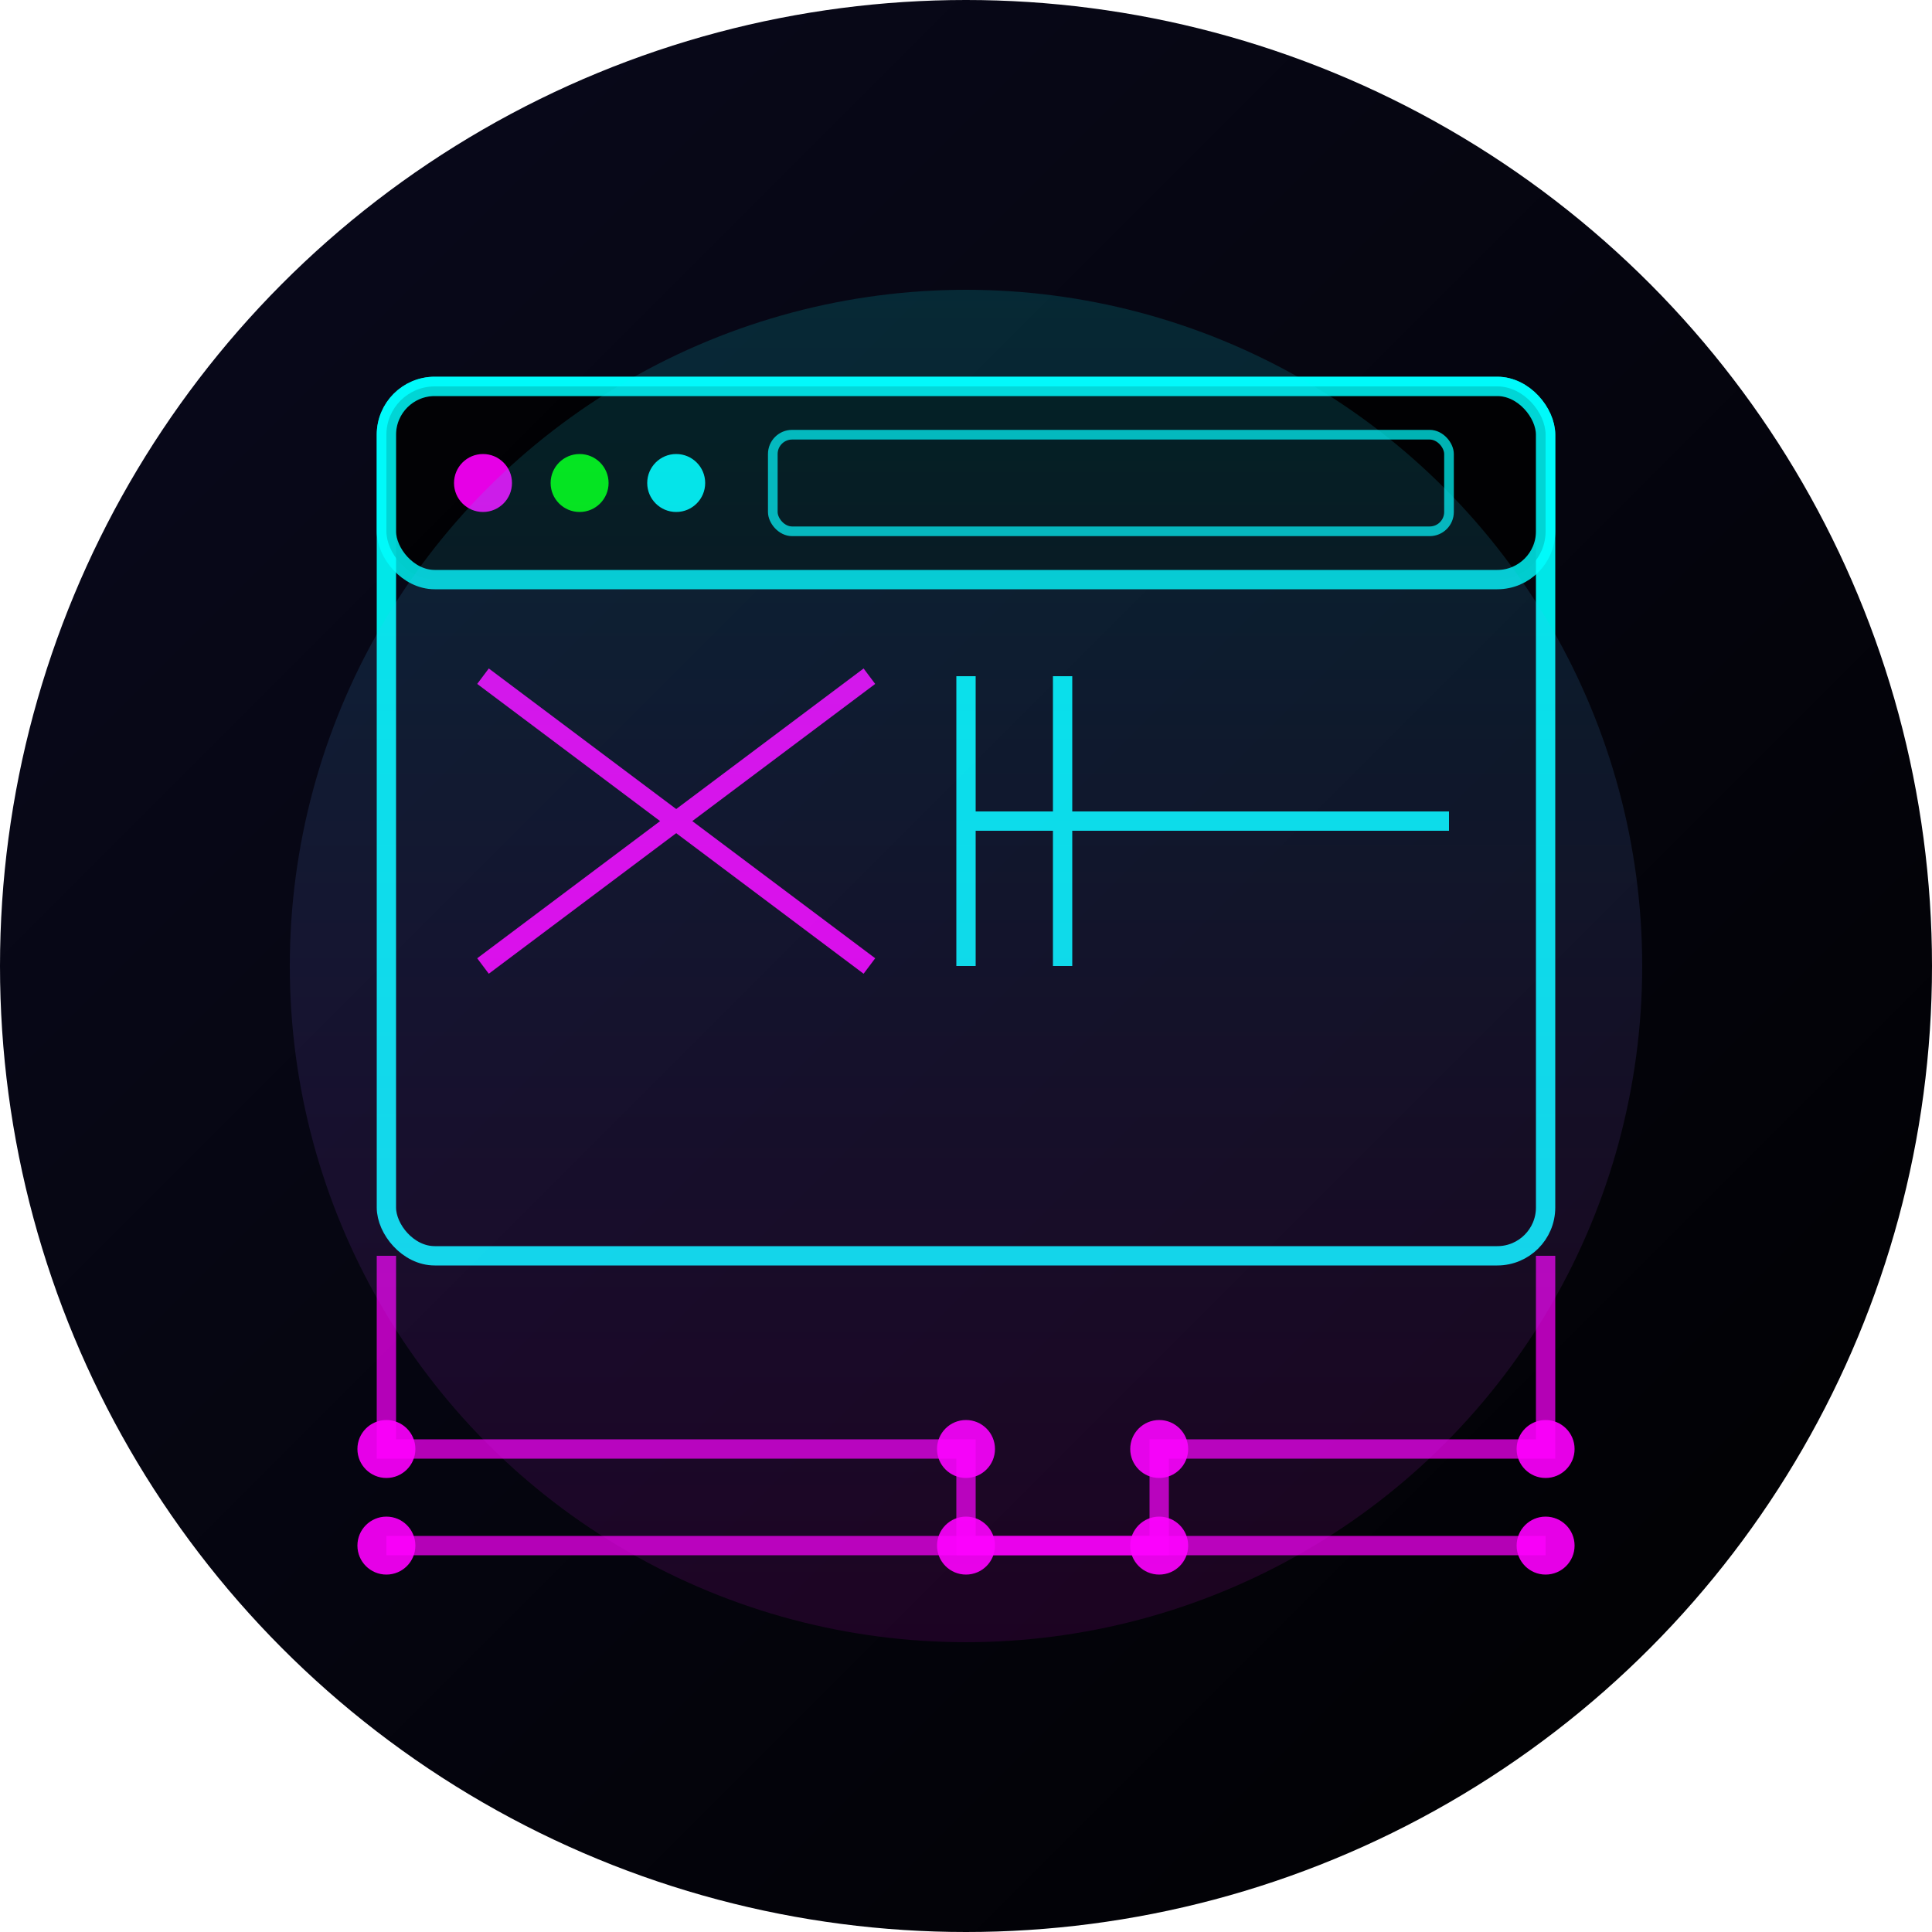 <?xml version="1.0" encoding="UTF-8"?>
<svg width="200px" height="200px" viewBox="0 0 200 200" version="1.1" xmlns="http://www.w3.org/2000/svg" xmlns:xlink="http://www.w3.org/1999/xlink">
    <title>Service Icon 1 - Web Development</title>
    <defs>
        <linearGradient x1="0%" y1="0%" x2="100%" y2="100%" id="linearGradient-1">
            <stop stop-color="#0A0A1E" offset="0%"></stop>
            <stop stop-color="#000000" offset="100%"></stop>
        </linearGradient>
        <linearGradient x1="50%" y1="0%" x2="50%" y2="100%" id="linearGradient-2">
            <stop stop-color="#00FFFF" stop-opacity="0.7" offset="0%"></stop>
            <stop stop-color="#FF00FF" stop-opacity="0.5" offset="100%"></stop>
        </linearGradient>
    </defs>
    <g id="Service-Icon-1" stroke="none" stroke-width="1" fill="none" fill-rule="evenodd">
        <circle id="Background" fill="url(#linearGradient-1)" cx="100" cy="100" r="100"></circle>
        
        <!-- Web Development Icon -->
        <g id="Web-Dev-Icon" transform="translate(40, 40)">
            <!-- Browser Window -->
            <rect x="0" y="0" width="120" height="90" rx="5" stroke="#00FFFF" stroke-width="2" opacity="0.9"></rect>
            
            <!-- Browser Header -->
            <rect x="0" y="0" width="120" height="20" rx="5" stroke="#00FFFF" stroke-width="2" fill="#000000" opacity="0.8"></rect>
            
            <!-- Browser Controls -->
            <circle cx="10" cy="10" r="3" fill="#FF00FF" opacity="0.9"></circle>
            <circle cx="20" cy="10" r="3" fill="#00FF00" opacity="0.9"></circle>
            <circle cx="30" cy="10" r="3" fill="#00FFFF" opacity="0.9"></circle>
            
            <!-- URL Bar -->
            <rect x="40" y="5" width="70" height="10" rx="2" stroke="#00FFFF" stroke-width="1" opacity="0.7"></rect>
            
            <!-- Code Elements -->
            <g id="Code-Elements" transform="translate(10, 30)" opacity="0.9">
                <path d="M0,0 L20,15 L0,30" stroke="#FF00FF" stroke-width="2" fill="none"></path>
                <path d="M40,0 L20,15 L40,30" stroke="#FF00FF" stroke-width="2" fill="none"></path>
                <line x1="50" y1="0" x2="50" y2="30" stroke="#00FFFF" stroke-width="2"></line>
                <line x1="60" y1="0" x2="60" y2="30" stroke="#00FFFF" stroke-width="2"></line>
                <line x1="50" y1="15" x2="100" y2="15" stroke="#00FFFF" stroke-width="2"></line>
            </g>
            
            <!-- Circuit Elements -->
            <path d="M0,90 L0,110 L60,110 L60,120 L120,120" stroke="#FF00FF" stroke-width="2" opacity="0.7"></path>
            <path d="M120,90 L120,110 L80,110 L80,120 L0,120" stroke="#FF00FF" stroke-width="2" opacity="0.7"></path>
            
            <!-- Nodes -->
            <circle cx="0" cy="110" r="3" fill="#FF00FF" opacity="0.9"></circle>
            <circle cx="60" cy="110" r="3" fill="#FF00FF" opacity="0.9"></circle>
            <circle cx="60" cy="120" r="3" fill="#FF00FF" opacity="0.9"></circle>
            <circle cx="120" cy="120" r="3" fill="#FF00FF" opacity="0.9"></circle>
            <circle cx="120" cy="110" r="3" fill="#FF00FF" opacity="0.9"></circle>
            <circle cx="80" cy="110" r="3" fill="#FF00FF" opacity="0.9"></circle>
            <circle cx="80" cy="120" r="3" fill="#FF00FF" opacity="0.9"></circle>
            <circle cx="0" cy="120" r="3" fill="#FF00FF" opacity="0.9"></circle>
        </g>
        
        <!-- Glow Effect -->
        <circle cx="100" cy="100" r="70" fill="url(#linearGradient-2)" opacity="0.2" filter="blur(10px)"></circle>
    </g>
</svg>
